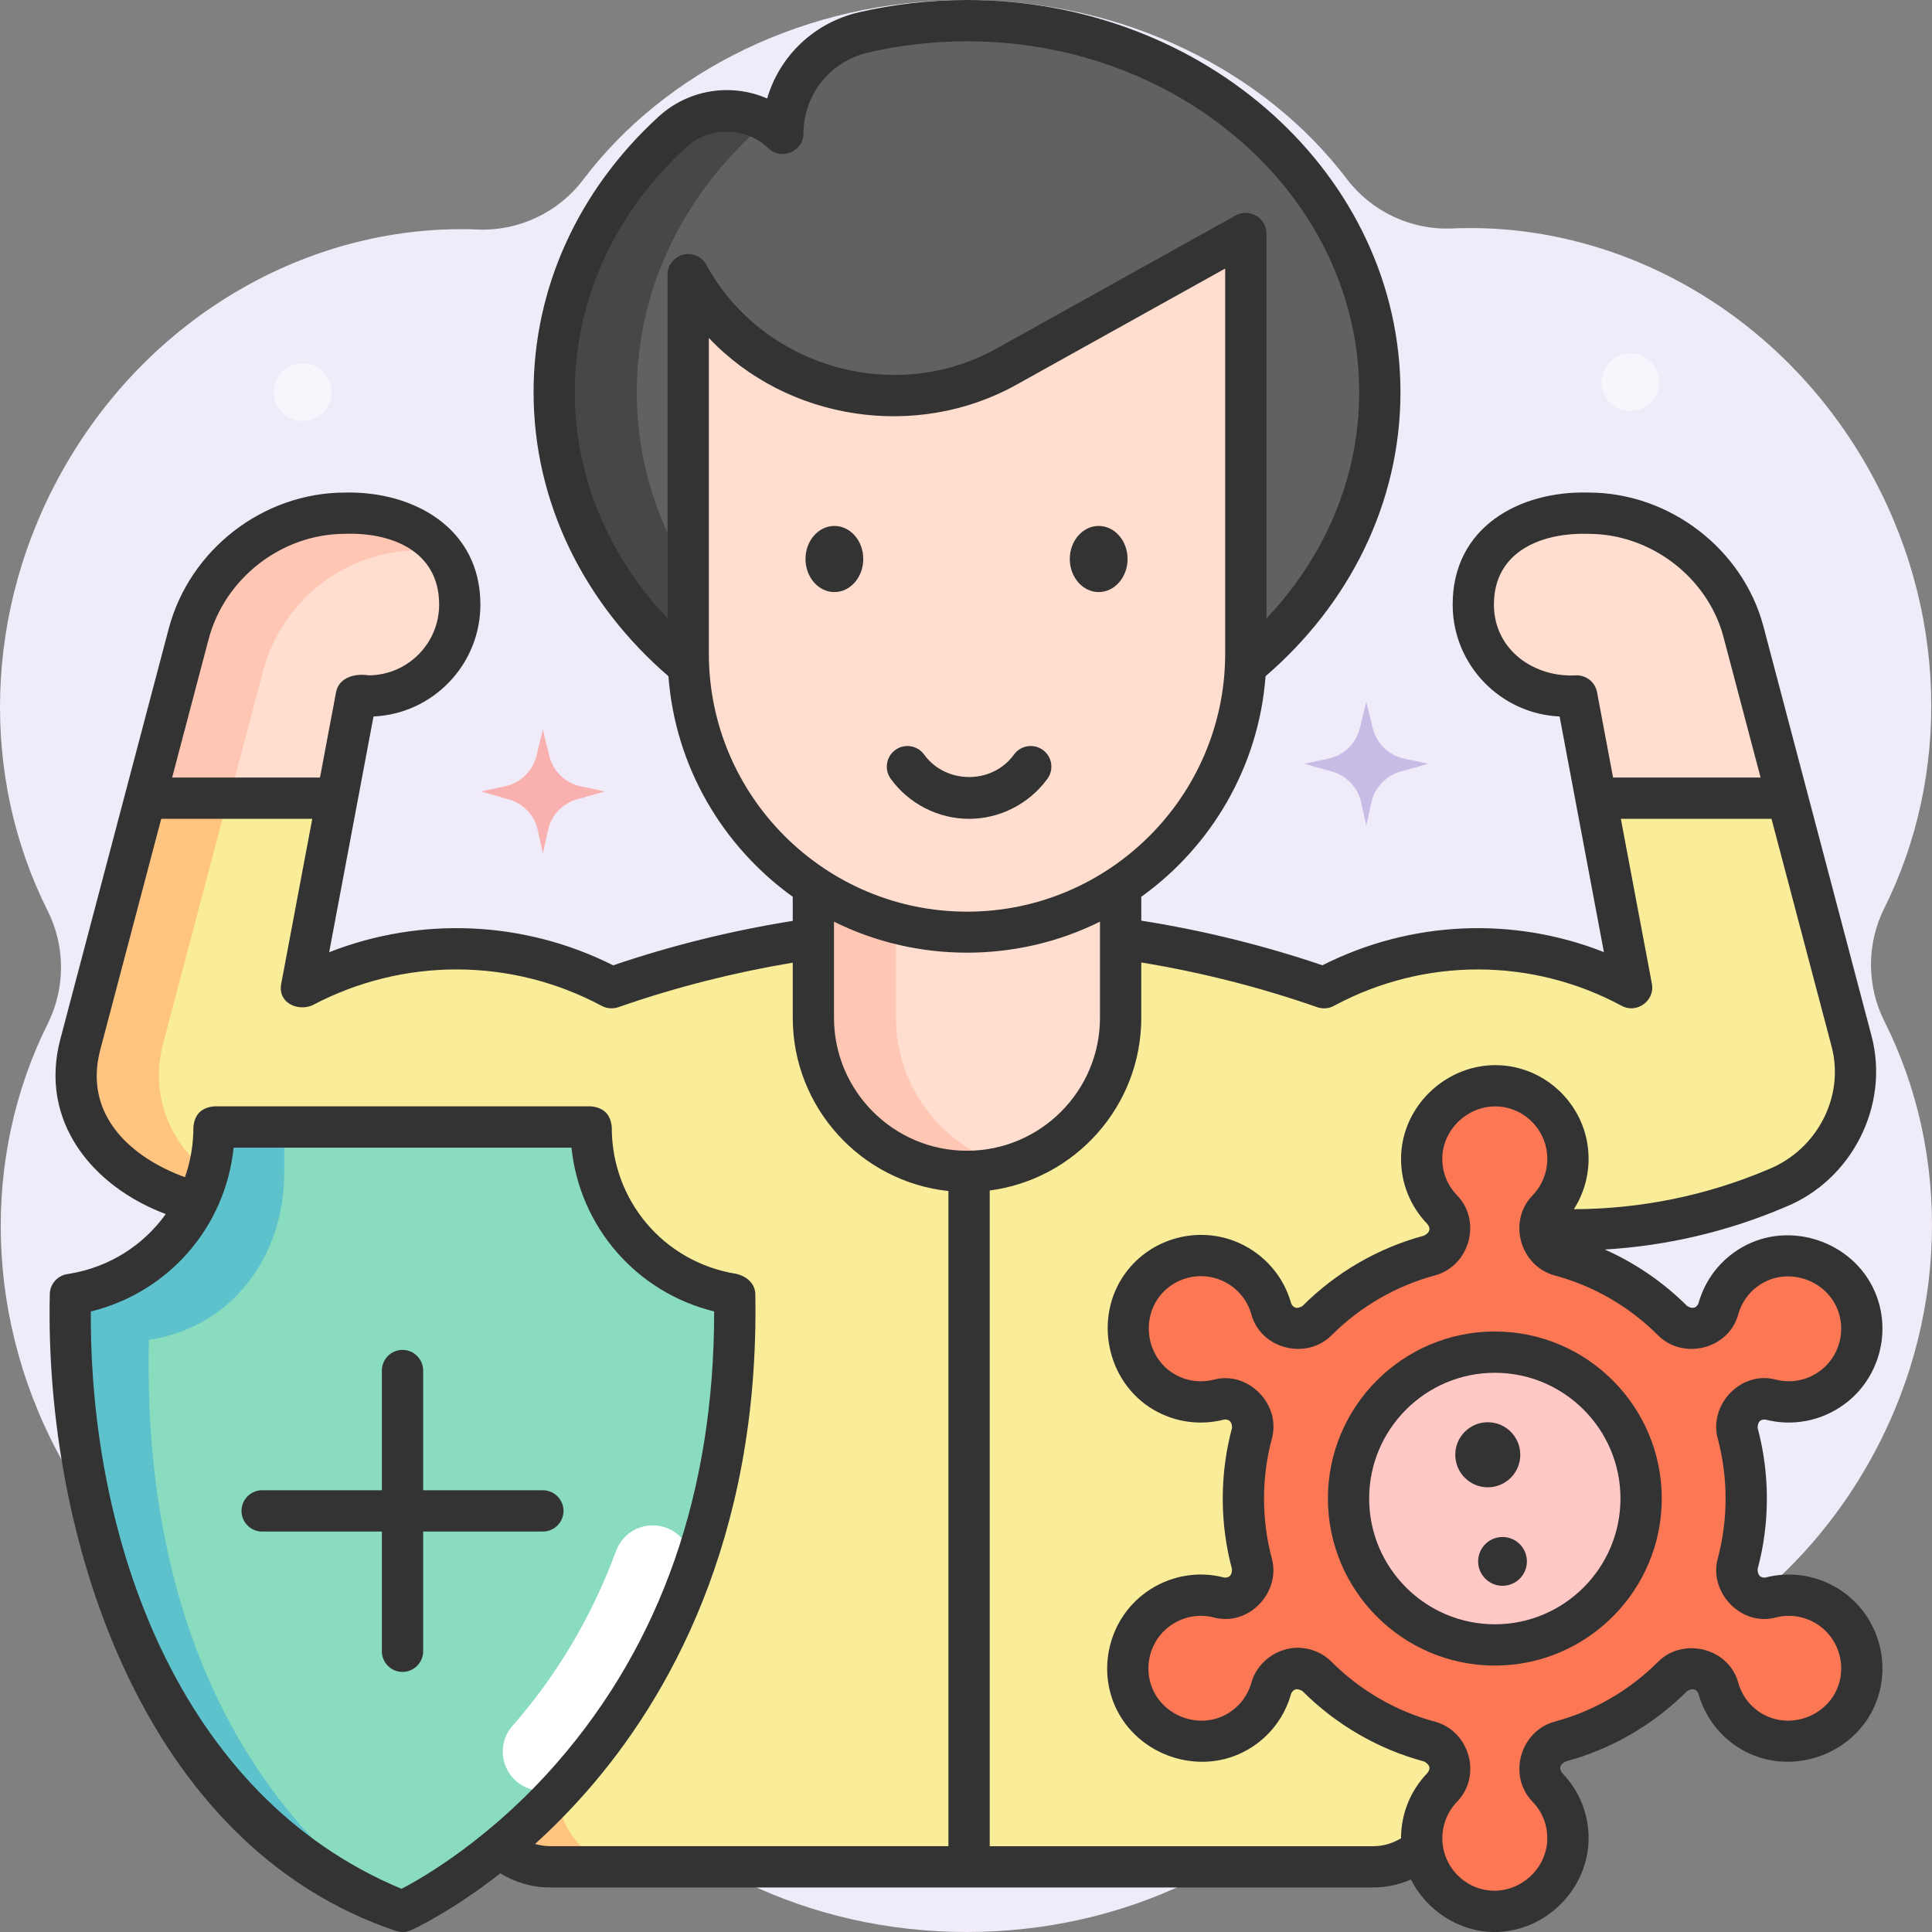 <svg width="40" height="40" viewBox="0 0 40 40" fill="none" xmlns="http://www.w3.org/2000/svg">
<rect x="0" y="0" width="40" height="40" fill="#808080" stroke="none"/>
<g clip-path="url(#clip0_108_8610)">
<path d="M39.015 21.147C38.645 20.412 38.644 19.541 39.012 18.804C40.378 16.07 40.35 12.611 38.646 9.638C36.776 6.377 33.396 4.583 30.064 4.73C29.216 4.767 28.397 4.381 27.884 3.705C26.188 1.472 23.284 0 19.985 0C16.679 0 13.769 1.479 12.074 3.72C11.561 4.399 10.742 4.787 9.892 4.752C6.569 4.618 3.203 6.411 1.339 9.662C-0.37 12.644 -0.393 16.115 0.985 18.853C1.355 19.588 1.356 20.459 0.988 21.196C-0.378 23.93 -0.35 27.389 1.354 30.362C3.224 33.623 6.604 35.417 9.936 35.27C10.784 35.233 11.603 35.619 12.116 36.295C13.812 38.528 16.716 40 20.015 40C23.321 40 26.231 38.521 27.926 36.28C28.439 35.601 29.258 35.213 30.108 35.248C33.431 35.382 36.797 33.589 38.661 30.338C40.37 27.356 40.393 23.885 39.015 21.147Z" fill="#F0EBF8"/>
<g opacity="0.5">
<path d="M33.755 8.511C34.085 8.511 34.353 8.243 34.353 7.912C34.353 7.582 34.085 7.314 33.755 7.314C33.424 7.314 33.156 7.582 33.156 7.912C33.156 8.243 33.424 8.511 33.755 8.511Z" fill="white"/>
</g>
<g opacity="0.5">
<path d="M6.264 8.718C6.594 8.718 6.862 8.45 6.862 8.12C6.862 7.789 6.594 7.521 6.264 7.521C5.933 7.521 5.666 7.789 5.666 8.12C5.666 8.45 5.933 8.718 6.264 8.718Z" fill="white"/>
</g>
<g opacity="0.6">
<path d="M29.073 15.707L29.57 15.812L28.995 15.975C28.693 16.061 28.462 16.305 28.394 16.612L28.287 17.094L28.181 16.612C28.113 16.305 27.882 16.061 27.58 15.975L27.005 15.812L27.502 15.707C27.823 15.639 28.077 15.392 28.155 15.073L28.287 14.53L28.42 15.073C28.497 15.392 28.751 15.639 29.073 15.707Z" fill="#AD9CDB"/>
</g>
<g opacity="0.6">
<path d="M12.025 16.28L12.521 16.386L11.947 16.549C11.644 16.634 11.413 16.879 11.346 17.186L11.239 17.668L11.133 17.186C11.065 16.879 10.834 16.634 10.531 16.549L9.957 16.386L10.454 16.28C10.775 16.212 11.029 15.966 11.107 15.646L11.239 15.104L11.371 15.646C11.449 15.966 11.703 16.212 12.025 16.28Z" fill="#FF8A80"/>
</g>
<path d="M20.021 0.427C19.281 0.427 18.563 0.512 17.878 0.671C16.902 0.899 16.207 1.762 16.207 2.764C15.576 2.146 14.573 2.135 13.922 2.732C12.408 4.119 11.474 6.021 11.474 8.12C11.474 12.368 15.301 15.812 20.021 15.812C24.742 15.812 28.568 12.368 28.568 8.12C28.568 3.871 24.741 0.427 20.021 0.427Z" fill="#616161"/>
<path d="M13.184 8.12C13.184 6.021 14.117 4.12 15.631 2.732C15.716 2.654 15.807 2.587 15.902 2.53C15.284 2.158 14.476 2.224 13.922 2.732C12.408 4.12 11.474 6.021 11.474 8.12C11.474 12.368 15.301 15.812 20.021 15.812C20.31 15.812 20.595 15.799 20.876 15.774C16.557 15.388 13.184 12.108 13.184 8.12Z" fill="#474747"/>
<path d="M38.334 21.556L36.098 13.083C36.026 12.812 35.919 12.552 35.778 12.309L35.761 12.279C35.166 11.253 34.07 10.623 32.885 10.626L32.391 10.627C31.344 10.629 30.498 11.481 30.503 12.528C30.509 13.568 31.354 14.409 32.395 14.409H32.645L33.781 20.449C31.801 19.382 29.417 19.378 27.433 20.439L27.414 20.449C22.653 18.789 17.472 18.783 12.707 20.433L12.661 20.449C10.663 19.381 8.265 19.377 6.263 20.438L6.242 20.449L7.378 14.409H7.628C8.672 14.409 9.519 13.562 9.519 12.517C9.519 11.473 8.674 10.627 7.63 10.626L7.149 10.625C5.957 10.623 4.853 11.257 4.254 12.288C4.099 12.555 3.983 12.834 3.906 13.126C3.536 14.528 2.365 18.966 1.663 21.625C1.349 22.815 1.955 24.054 3.087 24.537L3.149 24.564C5.033 25.367 7.093 25.621 9.104 25.3C9.636 25.215 9.85 25.154 9.85 25.154V37.112C9.85 37.962 10.539 38.651 11.389 38.651H28.429C29.276 38.651 29.965 37.965 29.967 37.117L30.005 25.181L30.99 25.35C32.958 25.638 34.966 25.378 36.795 24.597L36.861 24.569C38.032 24.069 38.659 22.787 38.334 21.556Z" fill="#F9ED99"/>
<path d="M11.56 37.112V25.154C11.56 25.154 11.345 25.215 10.814 25.3C10.494 25.351 10.172 25.386 9.851 25.408V37.112C9.851 37.962 10.539 38.651 11.389 38.651H13.098C12.249 38.651 11.56 37.962 11.56 37.112Z" fill="#FFC480"/>
<path d="M4.859 24.564L4.796 24.537C3.665 24.054 3.058 22.815 3.372 21.625C4.074 18.966 5.246 14.528 5.616 13.126C5.693 12.834 5.808 12.555 5.963 12.288C6.442 11.465 7.243 10.896 8.154 10.7C7.987 10.652 7.812 10.626 7.63 10.626L7.149 10.625C5.957 10.623 4.853 11.257 4.254 12.288C4.099 12.555 3.983 12.834 3.906 13.126C3.536 14.528 2.365 18.966 1.663 21.625C1.349 22.814 1.955 24.054 3.087 24.537L3.149 24.564C4.769 25.255 6.52 25.538 8.258 25.4C7.095 25.308 5.947 25.028 4.859 24.564Z" fill="#FFC480"/>
<path d="M16.84 12.148V21.071C16.84 22.828 18.264 24.252 20.021 24.252C21.778 24.252 23.202 22.828 23.202 21.071V12.148H16.84Z" fill="#FFDECF"/>
<path d="M18.55 21.071V12.148H16.84V21.071C16.84 22.828 18.264 24.252 20.021 24.252C20.317 24.252 20.604 24.21 20.876 24.135C19.534 23.761 18.55 22.532 18.55 21.071Z" fill="#FFC7B3"/>
<path d="M14.248 5.687V13.53C14.248 16.718 16.833 19.302 20.021 19.302C23.209 19.302 25.794 16.718 25.794 13.53V4.833L20.835 7.593C18.492 8.897 15.534 8.042 14.248 5.687Z" fill="#FFDECF"/>
<path d="M17.275 12.258C17.605 12.258 17.873 11.951 17.873 11.573C17.873 11.195 17.605 10.889 17.275 10.889C16.945 10.889 16.677 11.195 16.677 11.573C16.677 11.951 16.945 12.258 17.275 12.258Z" fill="#333333"/>
<path d="M22.747 12.258C23.077 12.258 23.345 11.951 23.345 11.573C23.345 11.195 23.077 10.889 22.747 10.889C22.417 10.889 22.149 11.195 22.149 11.573C22.149 11.951 22.417 12.258 22.747 12.258Z" fill="#333333"/>
<path d="M20.064 16.953C19.425 16.953 18.816 16.642 18.441 16.123C18.303 15.931 18.346 15.664 18.538 15.526C18.729 15.388 18.996 15.431 19.134 15.623C19.572 16.229 20.512 16.246 20.971 15.652L21.001 15.612C21.145 15.425 21.413 15.39 21.601 15.534C21.788 15.678 21.823 15.946 21.679 16.133C21.302 16.644 20.7 16.953 20.064 16.953Z" fill="#333333"/>
<path d="M36.098 13.083C36.026 12.812 35.919 12.551 35.778 12.309L35.761 12.279C35.166 11.253 34.07 10.623 32.885 10.626L32.391 10.626C31.344 10.628 30.498 11.481 30.503 12.527C30.509 13.568 31.354 14.409 32.395 14.409H32.645L33.043 16.525H37.007L36.098 13.083Z" fill="#FFDECF"/>
<path d="M7.378 14.409H7.628C8.673 14.409 9.52 13.562 9.52 12.517C9.52 11.473 8.674 10.627 7.63 10.626L7.149 10.625C5.957 10.623 4.854 11.257 4.254 12.288C4.099 12.555 3.984 12.834 3.907 13.126C3.736 13.772 3.396 15.062 3.009 16.525H6.98L7.378 14.409Z" fill="#FFDECF"/>
<path d="M5.445 13.895C5.522 13.603 5.638 13.324 5.793 13.058C6.392 12.027 7.495 11.393 8.688 11.394L9.15 11.395C8.806 10.929 8.254 10.626 7.63 10.626L7.149 10.625C5.957 10.623 4.854 11.257 4.254 12.288C4.099 12.555 3.984 12.834 3.907 13.126C3.736 13.772 3.396 15.062 3.009 16.525H4.751C5.051 15.388 5.305 14.425 5.445 13.895Z" fill="#FFC7B3"/>
<path d="M15.211 26.801C15.384 36.422 8.335 39.572 8.335 39.572C8.335 39.572 1.22 37.191 1.459 26.801L1.506 26.793C3.198 26.515 4.438 25.048 4.431 23.333H12.239C12.232 25.049 13.472 26.515 15.164 26.793L15.211 26.801Z" fill="#89DCBD"/>
<path d="M3.083 27.741L3.13 27.733C4.822 27.455 5.891 25.989 5.884 24.273V23.333H4.431C4.438 25.048 3.198 26.515 1.506 26.793L1.459 26.801C1.248 35.944 6.732 38.885 8.052 39.459C5.963 37.958 2.925 34.59 3.083 27.741Z" fill="#5EC2CD"/>
<path d="M12.757 32.105C12.257 33.461 11.536 34.677 10.608 35.735C10.327 36.054 10.346 36.538 10.647 36.839L10.647 36.839C10.977 37.17 11.52 37.156 11.828 36.805C12.733 35.772 13.633 34.415 14.277 32.675C14.44 32.236 14.198 31.751 13.75 31.616C13.342 31.493 12.905 31.705 12.757 32.105Z" fill="white"/>
<path d="M11.239 30.854H8.761V28.376C8.761 28.14 8.569 27.948 8.333 27.948C8.097 27.948 7.906 28.14 7.906 28.376V30.854H5.427C5.191 30.854 5 31.046 5 31.282C5 31.518 5.191 31.709 5.427 31.709H7.906V34.188C7.906 34.423 8.097 34.615 8.333 34.615C8.569 34.615 8.761 34.423 8.761 34.188V31.709H11.239C11.475 31.709 11.667 31.518 11.667 31.282C11.667 31.046 11.475 30.854 11.239 30.854Z" fill="#333333"/>
<path d="M37.927 33.318C37.538 33.035 37.071 32.966 36.652 33.076C36.514 33.112 36.367 33.087 36.243 33.016C36.019 32.886 35.91 32.626 35.977 32.378C36.093 31.947 36.155 31.494 36.155 31.026C36.155 30.558 36.093 30.105 35.977 29.674C35.911 29.426 36.019 29.165 36.241 29.037C36.366 28.965 36.515 28.939 36.654 28.976C37.073 29.085 37.538 29.016 37.927 28.733C38.495 28.32 38.704 27.549 38.422 26.906C38.053 26.064 37.049 25.75 36.276 26.197C35.918 26.404 35.677 26.735 35.575 27.104C35.537 27.244 35.441 27.36 35.315 27.433C35.093 27.561 34.811 27.525 34.629 27.343C33.994 26.707 33.195 26.235 32.301 25.994C32.05 25.927 31.874 25.703 31.874 25.444C31.874 25.295 31.933 25.153 32.037 25.046C32.335 24.737 32.504 24.303 32.454 23.829C32.38 23.131 31.818 22.565 31.121 22.488C30.207 22.387 29.434 23.1 29.434 23.994C29.434 24.404 29.597 24.774 29.861 25.047C29.964 25.153 30.023 25.295 30.023 25.444C30.023 25.703 29.846 25.927 29.596 25.994C28.702 26.235 27.903 26.707 27.267 27.343C27.086 27.525 26.804 27.561 26.582 27.433C26.456 27.36 26.36 27.244 26.322 27.105C26.207 26.687 25.914 26.319 25.476 26.123C24.834 25.837 24.063 26.041 23.647 26.607C23.103 27.349 23.334 28.375 24.107 28.822C24.465 29.029 24.871 29.072 25.241 28.976C25.382 28.94 25.531 28.965 25.657 29.037C25.879 29.166 25.987 29.424 25.921 29.669C25.805 30.101 25.742 30.556 25.742 31.025C25.742 31.493 25.804 31.946 25.92 32.377C25.986 32.625 25.878 32.886 25.656 33.014C25.531 33.086 25.382 33.111 25.243 33.075C24.824 32.966 24.359 33.035 23.97 33.318C23.402 33.731 23.193 34.502 23.475 35.145C23.844 35.987 24.848 36.3 25.621 35.854C25.979 35.647 26.22 35.316 26.322 34.947C26.36 34.807 26.456 34.691 26.581 34.618C26.804 34.49 27.086 34.526 27.267 34.708C27.903 35.344 28.702 35.816 29.596 36.056C29.846 36.124 30.023 36.348 30.023 36.607C30.023 36.756 29.963 36.898 29.86 37.005C29.562 37.314 29.393 37.748 29.443 38.221C29.517 38.919 30.079 39.486 30.776 39.563C31.69 39.664 32.463 38.951 32.463 38.057C32.463 37.647 32.3 37.277 32.036 37.005C31.933 36.898 31.874 36.756 31.874 36.607C31.874 36.348 32.05 36.124 32.301 36.056C33.195 35.816 33.994 35.344 34.629 34.708C34.811 34.526 35.093 34.489 35.315 34.618C35.441 34.691 35.537 34.807 35.575 34.947C35.677 35.316 35.918 35.647 36.276 35.854C37.049 36.301 38.053 35.987 38.422 35.145C38.705 34.502 38.495 33.731 37.927 33.318Z" fill="#FC7855"/>
<path d="M30.949 34.056C32.621 34.056 33.977 32.699 33.977 31.025C33.977 29.351 32.621 27.994 30.949 27.994C29.276 27.994 27.92 29.351 27.92 31.025C27.92 32.699 29.276 34.056 30.949 34.056Z" fill="#FFC8C5"/>
<path d="M30.949 34.484C29.043 34.484 27.493 32.932 27.493 31.025C27.493 29.118 29.043 27.567 30.949 27.567C32.854 27.567 34.405 29.118 34.405 31.025C34.405 32.932 32.854 34.484 30.949 34.484ZM30.949 28.422C29.514 28.422 28.347 29.59 28.347 31.025C28.347 32.461 29.514 33.629 30.949 33.629C32.383 33.629 33.55 32.461 33.55 31.025C33.55 29.59 32.383 28.422 30.949 28.422Z" fill="#333333"/>
<path d="M30.803 30.793C31.175 30.793 31.476 30.491 31.476 30.119C31.476 29.747 31.175 29.446 30.803 29.446C30.431 29.446 30.13 29.747 30.13 30.119C30.13 30.491 30.431 30.793 30.803 30.793Z" fill="#333333"/>
<path d="M31.108 32.832C31.387 32.832 31.613 32.606 31.613 32.327C31.613 32.048 31.387 31.822 31.108 31.822C30.829 31.822 30.603 32.048 30.603 32.327C30.603 32.606 30.829 32.832 31.108 32.832Z" fill="#333333"/>
<path d="M38.178 32.972C37.704 32.628 37.108 32.515 36.543 32.663C36.442 32.667 36.391 32.61 36.389 32.489C36.645 31.536 36.645 30.517 36.39 29.564C36.39 29.441 36.442 29.383 36.547 29.39C37.111 29.536 37.705 29.423 38.178 29.079C38.909 28.548 39.176 27.562 38.813 26.735C38.358 25.697 37.049 25.257 36.062 25.827C35.619 26.083 35.3 26.496 35.163 26.99C35.117 27.086 35.039 27.103 34.932 27.041C34.438 26.547 33.858 26.151 33.226 25.87C34.507 25.794 35.771 25.499 36.962 24.99C38.34 24.434 39.128 22.888 38.748 21.447L36.511 12.973C36.084 11.36 34.558 10.198 32.892 10.198C31.465 10.157 30.067 10.91 30.076 12.53C30.082 13.767 31.066 14.779 32.29 14.834L33.207 19.712C31.322 18.97 29.208 19.061 27.379 19.985C26.154 19.569 24.899 19.262 23.629 19.061V18.567C25.077 17.527 26.061 15.879 26.202 14C27.922 12.52 28.995 10.431 28.995 8.12C28.995 3.642 24.969 0 20.021 0C19.263 0 18.509 0.086 17.781 0.255C16.849 0.472 16.139 1.163 15.883 2.039C15.146 1.718 14.26 1.842 13.633 2.417C11.965 3.946 11.047 5.971 11.047 8.12C11.047 10.431 12.12 12.52 13.839 14C13.981 15.879 14.965 17.526 16.413 18.567V19.066C15.154 19.267 13.909 19.573 12.695 19.986C10.851 19.06 8.716 18.969 6.815 19.715L7.733 14.834C8.963 14.779 9.946 13.761 9.946 12.517C9.946 10.93 8.561 10.167 7.145 10.198C5.448 10.198 3.926 11.378 3.493 13.017C3.123 14.419 1.951 18.857 1.249 21.516C0.8 23.219 1.919 24.568 3.432 25.136C2.973 25.777 2.269 26.235 1.436 26.372L1.389 26.38C1.187 26.413 1.036 26.586 1.031 26.791C0.917 31.764 2.914 38.208 8.199 39.978C8.303 40.012 8.407 40.007 8.509 39.963C8.558 39.941 9.333 39.588 10.359 38.785C10.659 38.97 11.011 39.078 11.389 39.078H28.428C28.707 39.078 28.971 39.019 29.211 38.913C29.534 39.553 30.206 40 30.944 40C31.998 40 32.89 39.112 32.89 38.057C32.89 37.551 32.696 37.072 32.343 36.708C32.27 36.615 32.293 36.535 32.412 36.47C33.362 36.215 34.233 35.71 34.932 35.011C35.039 34.949 35.117 34.965 35.163 35.061C35.3 35.555 35.619 35.968 36.062 36.224C37.049 36.794 38.358 36.355 38.813 35.317C39.176 34.49 38.909 33.504 38.178 32.972ZM33.065 14.33C33.026 14.128 32.85 13.982 32.645 13.982C31.77 14.037 30.935 13.462 30.93 12.525C30.925 11.399 31.944 11.021 32.892 11.053C34.173 11.053 35.356 11.95 35.684 13.192L36.451 16.098H33.397L33.397 16.098L33.065 14.33ZM14.143 5.273C13.954 5.321 13.821 5.492 13.821 5.687V12.805C12.624 11.539 11.901 9.904 11.901 8.12C11.901 6.213 12.721 4.412 14.21 3.047C14.683 2.614 15.448 2.619 15.908 3.07C16.174 3.33 16.635 3.136 16.635 2.765C16.635 1.961 17.186 1.271 17.974 1.088C18.639 0.933 19.328 0.855 20.021 0.855C24.498 0.855 28.141 4.114 28.141 8.12C28.141 9.904 27.418 11.539 26.221 12.804V4.833C26.221 4.512 25.866 4.303 25.586 4.459L20.627 7.219C18.519 8.393 15.778 7.597 14.623 5.482C14.53 5.311 14.332 5.225 14.143 5.273ZM14.676 13.53V6.997C16.303 8.715 18.977 9.116 21.043 7.966L25.366 5.56V13.53C25.366 16.477 22.968 18.875 20.021 18.875C17.074 18.875 14.676 16.477 14.676 13.53ZM4.319 13.235C4.653 11.969 5.834 11.052 7.145 11.052C8.087 11.02 9.092 11.396 9.092 12.517C9.092 13.325 8.435 13.982 7.627 13.982C7.363 13.936 7.016 14.021 6.958 14.33L6.625 16.098H3.564C3.89 14.86 4.17 13.801 4.319 13.235ZM8.314 39.106C3.664 37.171 1.849 31.811 1.881 27.153C3.493 26.757 4.667 25.403 4.837 23.761H11.832C12.002 25.402 13.176 26.756 14.786 27.152C14.787 30.866 13.697 34.004 11.543 36.483C10.172 38.06 8.77 38.868 8.314 39.106ZM19.636 38.223H11.389C11.28 38.223 11.177 38.206 11.078 38.177C11.429 37.859 11.794 37.494 12.159 37.076C13.797 35.204 15.73 31.9 15.638 26.794C15.634 26.561 15.438 26.413 15.233 26.372C13.739 26.127 12.66 24.849 12.666 23.335C12.642 23.074 12.5 22.931 12.238 22.906H4.431C4.17 22.931 4.027 23.074 4.004 23.335C4.005 23.698 3.944 24.047 3.829 24.372C2.694 23.959 1.723 23.072 2.076 21.734C2.431 20.388 2.907 18.586 3.338 16.953H6.465L5.822 20.37C5.748 20.76 6.156 20.942 6.463 20.816C8.342 19.819 10.584 19.823 12.459 20.826C12.565 20.882 12.689 20.892 12.801 20.853L12.847 20.837C14.011 20.434 15.205 20.132 16.413 19.931V21.071C16.413 22.931 17.827 24.466 19.636 24.659V38.223ZM17.267 21.071V19.082C18.986 19.938 21.055 19.938 22.774 19.082V21.071C22.774 22.59 21.539 23.825 20.021 23.825C18.503 23.825 17.267 22.59 17.267 21.071ZM29.553 36.708C29.2 37.073 29.007 37.556 29.007 38.059C28.838 38.163 28.64 38.224 28.428 38.224H20.491V24.648C22.259 24.417 23.629 22.902 23.629 21.071V19.927C24.864 20.13 26.084 20.438 27.273 20.853C27.386 20.892 27.51 20.883 27.615 20.826L27.634 20.816C29.497 19.82 31.719 19.823 33.578 20.826C33.889 20.993 34.266 20.717 34.201 20.37L33.558 16.953H36.677L37.921 21.665C38.197 22.711 37.614 23.799 36.627 24.204C35.344 24.752 33.97 25.031 32.586 25.035C32.82 24.667 32.926 24.229 32.879 23.785C32.784 22.886 32.064 22.163 31.168 22.064C30.036 21.939 29.007 22.854 29.007 23.994C29.007 24.5 29.201 24.98 29.554 25.344C29.627 25.437 29.604 25.516 29.485 25.582C28.535 25.837 27.664 26.341 26.965 27.041C26.858 27.103 26.781 27.086 26.734 26.991C26.579 26.43 26.183 25.971 25.65 25.733C24.824 25.365 23.837 25.626 23.303 26.355C22.629 27.272 22.906 28.622 23.893 29.193C24.335 29.448 24.852 29.518 25.348 29.39C25.452 29.382 25.506 29.438 25.509 29.558C25.252 30.513 25.251 31.533 25.507 32.488C25.507 32.61 25.455 32.669 25.35 32.662C24.786 32.515 24.192 32.628 23.719 32.972C22.988 33.504 22.721 34.49 23.083 35.317C23.539 36.354 24.848 36.795 25.835 36.224C26.278 35.968 26.597 35.555 26.733 35.061C26.78 34.965 26.858 34.949 26.965 35.011C27.664 35.71 28.535 36.215 29.485 36.47C29.605 36.536 29.627 36.615 29.553 36.708ZM38.031 34.974C37.775 35.556 37.042 35.803 36.489 35.484C36.242 35.341 36.064 35.11 35.987 34.833C35.79 34.121 34.849 33.884 34.327 34.407C33.734 35 32.995 35.428 32.19 35.644C31.472 35.837 31.211 36.767 31.729 37.302C31.927 37.506 32.035 37.774 32.035 38.057C32.035 38.697 31.455 39.209 30.823 39.139C30.323 39.083 29.921 38.679 29.868 38.177C29.834 37.853 29.943 37.535 30.167 37.303C30.691 36.761 30.422 35.836 29.706 35.644C28.901 35.428 28.163 35 27.57 34.407C27.378 34.215 27.123 34.115 26.865 34.115C26.436 34.115 26.025 34.417 25.91 34.833C25.833 35.11 25.655 35.341 25.407 35.484C24.853 35.804 24.121 35.555 23.866 34.974C23.663 34.511 23.813 33.961 24.221 33.664C24.487 33.471 24.82 33.407 25.135 33.489C25.857 33.677 26.52 32.968 26.332 32.267C26.116 31.459 26.116 30.588 26.334 29.78C26.524 29.074 25.845 28.379 25.134 28.563C24.857 28.634 24.568 28.595 24.321 28.453C23.766 28.132 23.616 27.372 23.992 26.86C24.29 26.454 24.841 26.308 25.302 26.514C25.601 26.647 25.823 26.904 25.91 27.219C26.107 27.931 27.048 28.167 27.57 27.645C28.163 27.052 28.901 26.624 29.706 26.407C30.425 26.214 30.686 25.285 30.168 24.749C29.97 24.546 29.861 24.277 29.861 23.994C29.861 23.354 30.442 22.844 31.074 22.913C31.574 22.968 31.976 23.373 32.029 23.875C32.063 24.198 31.954 24.517 31.73 24.749C31.206 25.29 31.475 26.215 32.19 26.407C32.995 26.624 33.734 27.052 34.327 27.645C34.849 28.168 35.79 27.931 35.987 27.218C36.063 26.942 36.242 26.71 36.489 26.567C37.044 26.247 37.776 26.497 38.031 27.078C38.233 27.54 38.084 28.091 37.675 28.388C37.41 28.581 37.077 28.644 36.762 28.562C36.04 28.375 35.376 29.084 35.564 29.785C35.78 30.592 35.781 31.461 35.564 32.268C35.376 32.97 36.047 33.676 36.76 33.49C37.076 33.407 37.409 33.47 37.676 33.664C38.084 33.961 38.233 34.511 38.031 34.974Z" fill="#333333"/>
</g>
<defs>
<clipPath id="clip0_108_8610">
<rect width="40" height="40" fill="white"/>
</clipPath>
</defs>
</svg>
